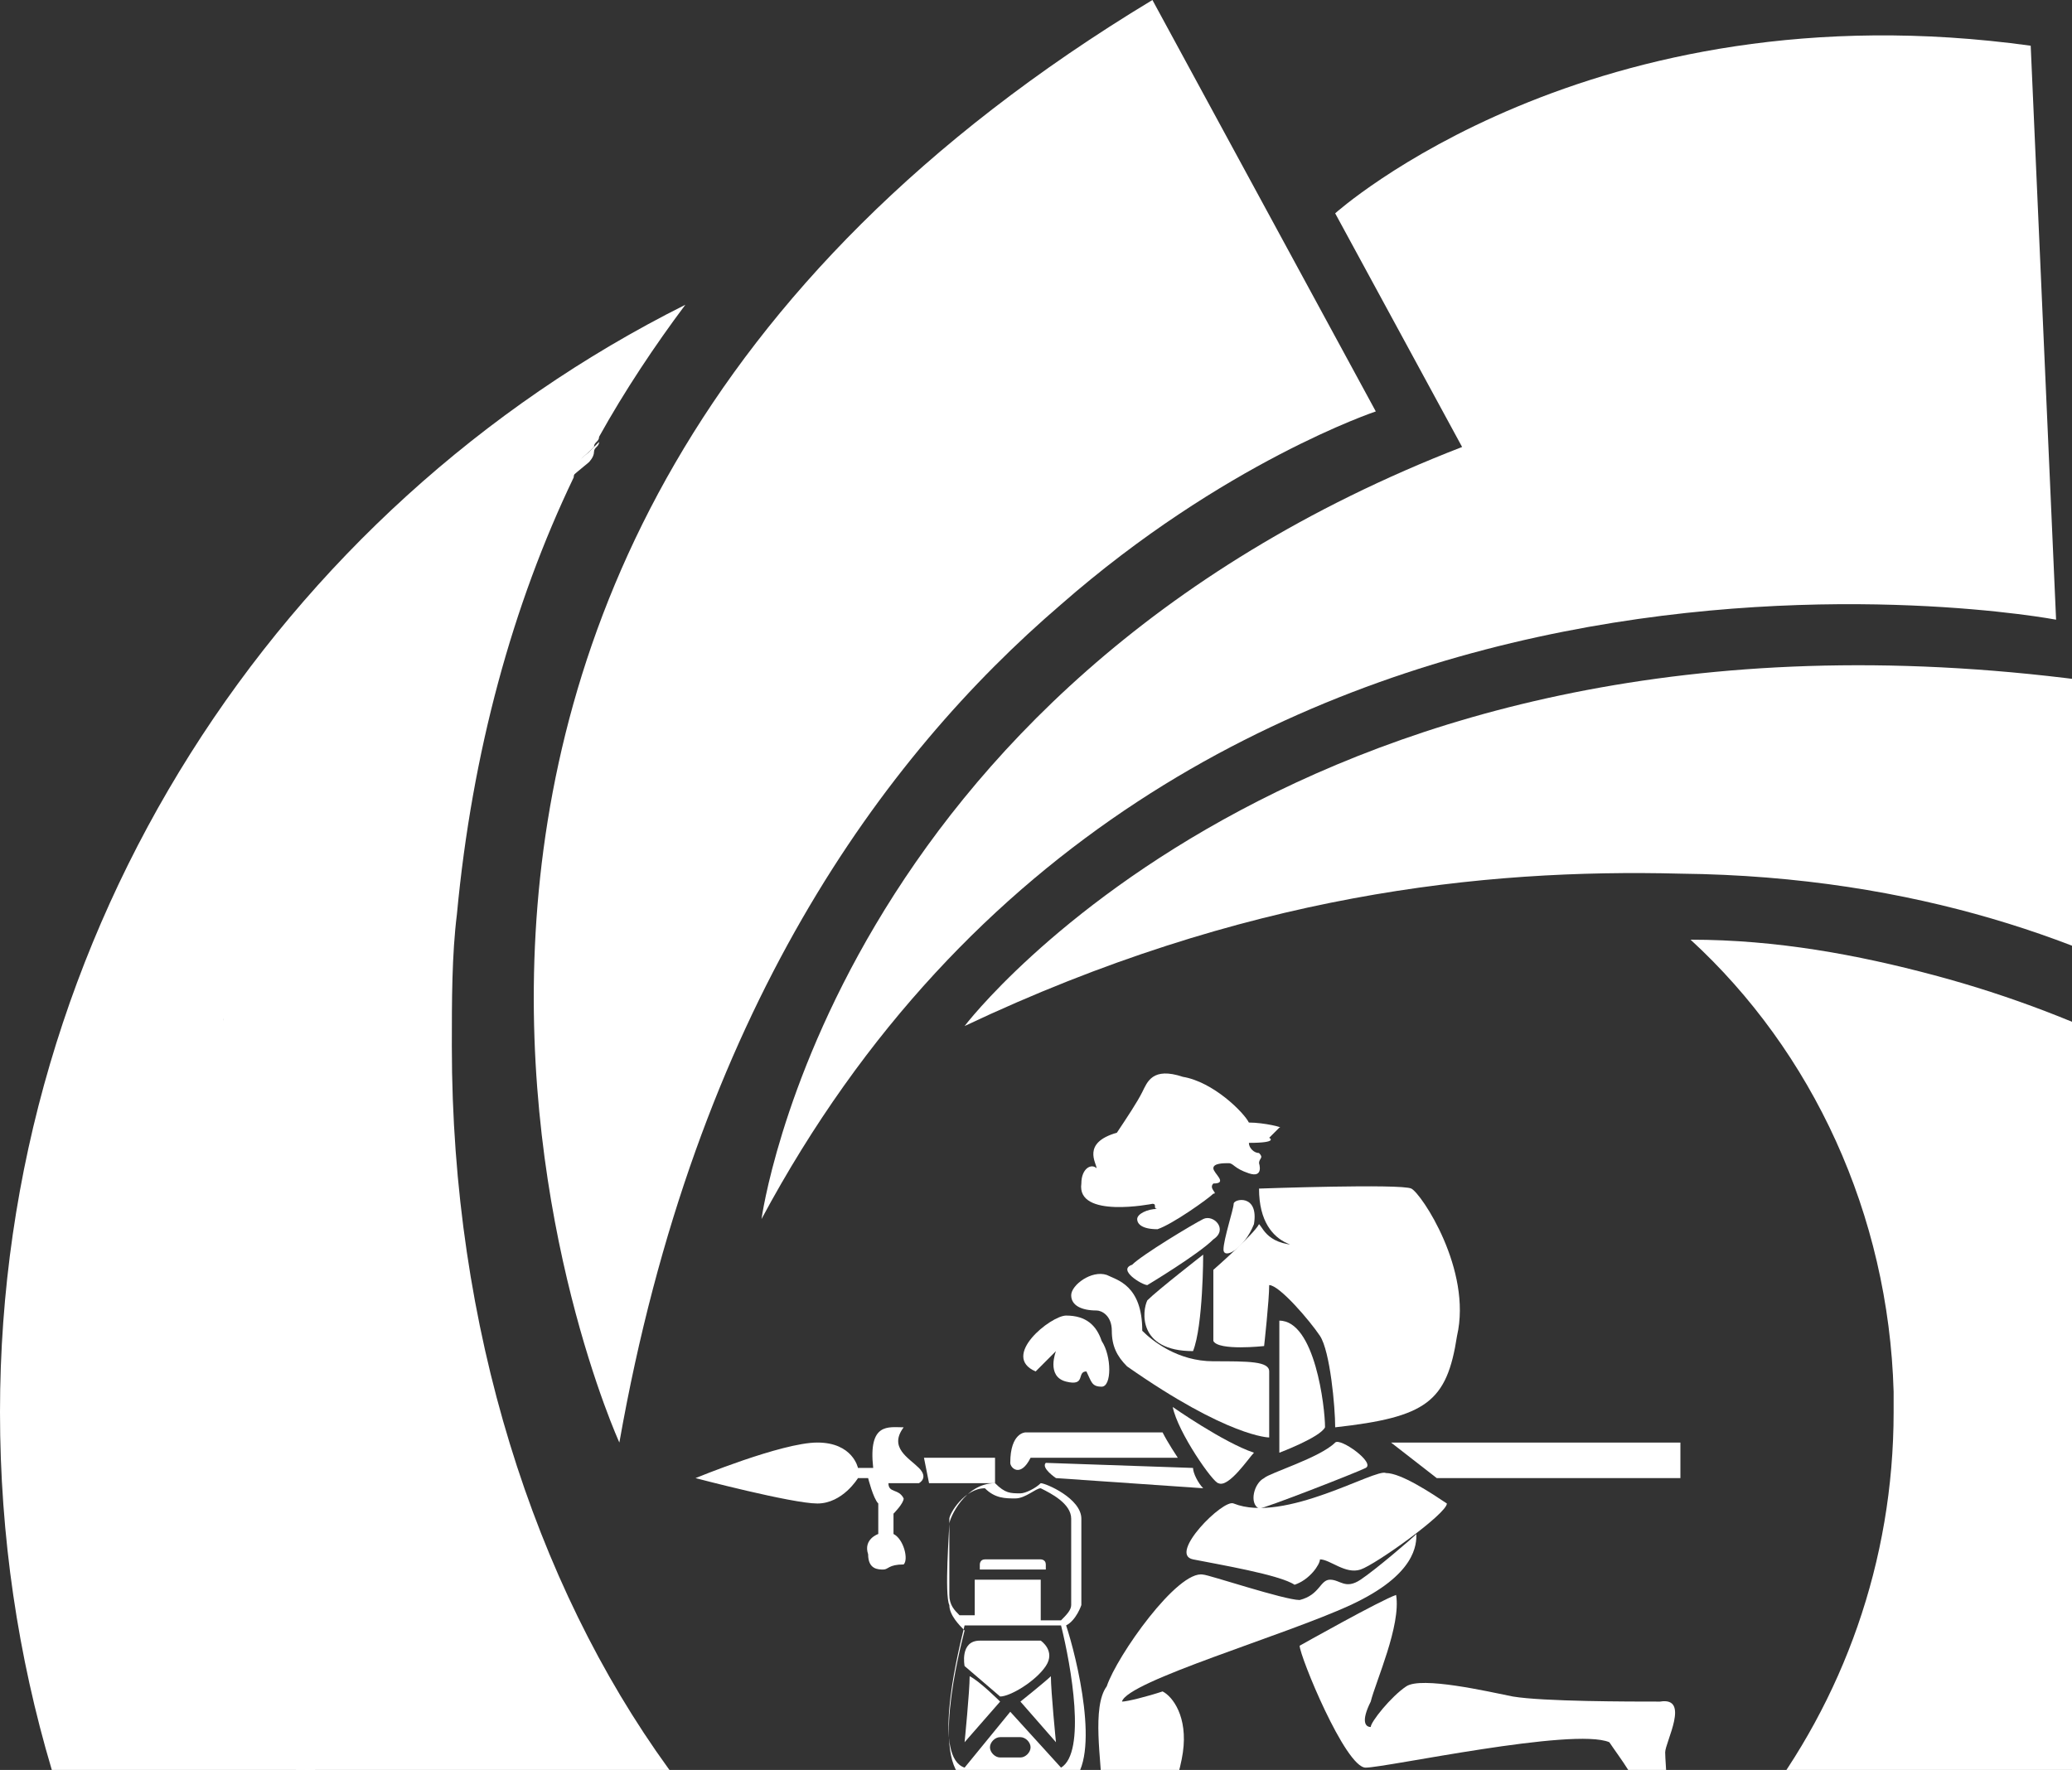 <svg width="206" height="176" viewBox="0 0 206 176" fill="none" xmlns="http://www.w3.org/2000/svg">
<rect x="0" y="0" width="206" height="176" fill="#333333" stroke="none"/>
<path d="M245.806 140.414C245.806 143.95 245.806 146.981 245.301 150.516C244.292 165.164 240.254 178.801 234.702 191.428C232.178 196.479 229.654 201.53 226.626 206.076C204.922 240.422 166.563 263.656 122.651 263.656C103.975 263.656 86.31 259.615 70.158 252.039C28.77 232.34 0 189.913 0 140.414C0 92.431 27.76 50.509 68.139 30.305C65.111 34.346 62.082 38.892 59.559 43.438C59.559 43.943 59.054 43.943 59.054 44.448C57.54 45.963 56.026 46.973 54.511 48.488C52.492 50.004 50.978 52.024 48.959 54.044C48.455 54.55 47.95 55.055 47.95 55.56C47.445 56.065 46.94 56.57 46.94 57.075L44.921 59.095C43.407 60.611 42.398 62.126 41.388 63.641C36.341 70.207 32.303 77.784 28.77 85.36C28.265 86.37 28.265 86.875 27.76 87.885C27.256 88.895 27.256 89.906 26.751 90.411C25.237 91.421 25.237 91.926 25.237 92.431L23.723 96.977C23.218 97.987 23.218 98.997 22.713 100.007C22.713 100.512 22.208 101.018 22.208 101.523C22.208 102.533 21.704 103.543 21.704 104.553C21.199 107.079 20.189 110.109 20.189 113.14C20.189 114.15 20.189 114.655 19.685 115.665V128.292C19.685 161.628 34.827 191.428 59.054 211.127C77.729 226.279 101.452 235.371 127.193 235.371C150.411 235.371 172.115 227.795 189.78 215.167C202.904 206.076 213.503 193.954 221.074 179.811C222.083 177.791 223.093 176.276 224.102 174.255C230.159 161.123 233.692 146.981 234.197 131.828V128.292C234.197 124.757 234.197 121.221 233.692 117.685L234.197 118.191C235.711 119.706 237.226 121.221 239.244 122.231C240.759 119.706 242.273 117.18 244.292 115.16C245.301 119.706 245.806 124.757 246.311 129.302C245.301 133.343 245.806 136.879 245.806 140.414" fill="white"/>
<path d="M233.693 128.292V131.828C233.693 153.547 224.607 171.73 223.598 174.255C222.588 176.276 221.579 177.791 220.569 179.811C212.998 193.954 201.894 206.076 189.276 215.167C171.61 227.794 149.906 235.371 126.689 235.371C100.947 235.371 77.225 226.279 58.549 211.127C34.322 191.428 19.18 161.628 19.18 128.292V115.665C19.18 114.655 19.18 114.15 19.685 113.14C20.189 110.109 21.199 107.078 21.704 104.048C21.704 103.038 22.209 102.028 22.209 101.017C22.209 100.512 22.713 100.007 22.713 99.502C23.218 98.492 23.218 97.482 23.723 96.472C24.227 94.956 24.732 93.946 25.237 92.431C25.237 91.926 25.742 91.421 25.742 90.916C26.246 89.906 26.246 88.895 26.751 88.39C27.256 87.38 27.256 86.875 27.761 85.865C31.294 77.783 35.332 70.712 40.379 64.146C41.388 62.631 42.903 61.115 43.912 59.6C44.417 59.095 44.922 58.085 45.931 57.58C46.436 57.075 46.436 56.57 46.941 56.065C47.445 55.559 47.95 55.054 47.95 54.549C49.464 52.529 51.483 51.014 53.502 48.993C55.016 47.478 56.531 45.963 58.045 44.953C58.045 45.458 57.54 45.963 57.54 45.963C57.54 46.468 57.035 46.973 57.035 47.478C50.978 60.105 46.941 74.753 45.426 90.916C44.922 94.956 44.922 99.502 44.922 104.048C44.922 160.113 77.729 205.571 118.613 205.571H123.155C129.212 205.571 134.764 204.56 140.316 203.045C168.077 195.469 188.266 170.214 188.266 140.414V138.394C187.762 120.716 180.191 104.553 168.077 93.441C176.657 93.441 184.733 94.956 192.304 96.977C207.446 101.017 221.074 108.089 232.683 117.18L233.188 117.685C233.188 121.221 233.693 124.757 233.693 128.292" fill="white"/>
<path d="M233.692 128.292V131.828C233.692 155.062 223.598 174.255 223.598 174.761C222.588 176.781 221.579 178.296 220.569 180.317C212.998 194.459 201.894 206.581 189.276 216.178C171.105 229.31 148.897 236.381 126.184 236.381C101.452 236.381 77.225 227.795 58.044 212.137C32.808 191.428 18.675 161.123 18.675 128.798C18.675 96.472 33.312 65.662 58.549 44.953L59.559 43.943C59.559 44.448 59.054 44.448 59.054 44.953C59.054 45.458 58.549 45.963 58.549 45.963C33.817 66.167 20.189 96.472 20.189 128.292C20.189 160.618 34.322 190.418 59.559 211.127C77.729 226.785 101.452 235.371 126.184 235.371C148.897 235.371 170.096 228.3 188.771 215.168C201.389 206.076 212.493 193.449 220.064 179.811C221.074 177.791 222.083 176.276 223.093 174.255C223.093 174.255 233.692 154.557 233.188 131.828V128.292C233.188 124.757 233.188 121.221 232.683 118.191V117.686L233.188 118.191L233.692 118.696V128.292" fill="white"/>
<path d="M204.418 61.62C204.418 61.62 116.594 44.953 75.71 121.221C75.71 121.221 82.777 68.692 145.364 44.447L132.745 21.213C132.745 21.213 157.982 -1.515 201.894 4.546L204.418 61.62Z" fill="white"/>
<path d="M95.9 102.028C95.9 102.028 130.726 56.065 210.979 68.187L209.97 41.417C209.97 41.417 243.282 40.407 270.538 63.641L237.226 114.15C237.226 114.15 214.512 87.38 167.067 86.875C147.383 86.37 123.66 88.896 95.9 102.028Z" fill="white"/>
<path d="M114.575 119.706C114.575 119.706 107.004 121.221 107.509 117.686C107.509 116.17 108.518 115.665 109.023 116.17C109.023 115.665 107.509 113.645 111.042 112.635C112.051 111.119 113.061 109.604 113.565 108.594C114.07 107.584 114.575 106.069 117.603 107.079C120.632 107.584 123.66 110.614 124.165 111.624C125.679 111.624 127.698 112.13 127.193 112.13L126.184 113.14C126.184 113.14 127.193 113.645 124.165 113.645C124.165 114.15 124.67 114.655 125.174 114.655C125.679 115.16 125.174 115.16 125.174 115.665C125.174 115.665 125.679 117.18 124.165 116.675C122.651 116.17 122.651 115.665 122.146 115.665C121.641 115.665 120.632 115.665 120.632 116.17C120.632 116.675 122.146 117.686 120.632 117.686C120.127 118.191 121.137 118.696 120.632 118.696C120.127 119.201 116.594 121.726 115.08 122.231C113.565 122.231 113.061 121.726 113.061 121.221C113.061 120.716 114.07 120.211 115.08 120.211C114.575 120.211 115.08 119.706 114.575 119.706" fill="white"/>
<path d="M114.07 127.787C113.565 127.787 111.042 126.272 112.556 125.767C113.565 124.757 118.613 121.726 119.622 121.221C120.632 120.716 122.146 122.231 120.632 123.241C119.118 124.757 114.07 127.787 114.07 127.787" fill="white"/>
<path d="M121.641 124.251C121.641 123.241 122.651 120.211 122.651 119.706C122.651 119.201 125.174 118.696 124.67 121.726C123.66 124.251 121.641 125.262 121.641 124.251" fill="white"/>
<path d="M125.174 118.191C125.174 118.191 139.307 117.686 140.317 118.191C141.326 118.696 146.373 126.272 144.859 132.838C143.85 139.404 141.831 140.92 132.745 141.93C132.745 139.91 132.241 134.354 131.231 132.838C130.222 131.323 127.193 127.787 126.184 127.787C126.184 129.303 125.679 133.849 125.679 133.849C125.679 133.849 121.137 134.354 120.632 133.343V126.272C120.632 126.272 124.67 122.737 125.174 121.726C125.679 122.231 126.184 124.252 130.727 123.747C130.727 124.252 125.174 124.757 125.174 118.191" fill="white"/>
<path d="M119.622 124.757C119.622 124.757 115.08 128.292 114.07 129.303C113.565 130.313 113.061 134.353 118.613 134.353C119.622 131.828 119.622 124.757 119.622 124.757" fill="white"/>
<path d="M109.023 130.313C107.509 130.313 106.499 129.808 106.499 128.797C106.499 127.787 108.518 126.272 110.032 126.777C111.042 127.282 113.565 127.787 113.565 132.333C114.575 133.343 117.099 135.363 120.632 135.363C124.165 135.363 126.184 135.363 126.184 136.374V142.94C126.184 142.94 122.146 142.94 112.051 135.869C111.042 134.858 110.537 133.848 110.537 132.333C110.537 130.818 109.528 130.313 109.023 130.313" fill="white"/>
<path d="M105.994 130.818C104.48 130.818 99.433 134.858 102.966 136.374L104.985 134.353C104.985 134.353 103.975 136.879 105.994 137.384C108.013 137.889 107.004 136.374 108.013 136.374C108.518 137.384 108.518 137.889 109.528 137.889C110.537 137.889 110.537 134.858 109.528 133.343C109.023 131.828 108.013 130.818 105.994 130.818" fill="white"/>
<path d="M127.193 131.323V144.455C127.193 144.455 131.231 142.94 131.736 141.93C131.736 139.909 130.727 131.323 127.193 131.323Z" fill="white"/>
<path d="M116.594 139.909C116.594 139.909 121.641 143.445 124.67 144.455C124.165 144.96 122.146 147.991 121.136 147.486C120.632 147.486 117.099 142.435 116.594 139.909" fill="white"/>
<path d="M91.862 144.96H98.928V147.484H92.367L91.862 144.96Z" fill="white"/>
<path d="M167.067 143.445H138.297L142.84 146.978H167.067V143.445Z" fill="white"/>
<path d="M132.745 143.445C133.25 142.94 136.783 145.466 135.774 145.971C134.764 146.476 125.679 150.011 125.174 150.011C124.165 149.506 124.67 147.486 125.679 146.981C126.184 146.476 131.231 144.96 132.745 143.445Z" fill="white"/>
<path d="M122.651 149.506C121.641 149.001 116.089 154.557 118.613 155.062C121.136 155.567 127.193 156.577 128.708 157.587C130.222 157.082 131.231 155.567 131.231 155.062C132.241 155.062 133.755 156.577 135.269 156.072C136.783 155.567 143.85 150.516 143.85 149.506C142.335 148.496 139.307 146.476 137.793 146.476C136.783 145.97 127.698 151.526 122.651 149.506Z" fill="white"/>
<path d="M119.622 156.577C120.127 156.577 127.698 159.103 129.212 159.103C131.231 158.598 131.231 157.082 132.241 157.082C133.25 157.082 133.755 158.093 135.269 157.082C136.783 156.072 140.316 153.042 140.821 152.537C140.821 153.547 140.821 156.577 134.26 159.608C127.698 162.638 112.051 167.184 111.547 169.205C112.051 169.205 114.07 168.699 115.584 168.194C116.594 168.699 118.108 170.72 117.603 174.255C117.099 177.791 114.575 183.347 114.575 184.862V194.459C114.575 194.964 116.089 199.51 114.07 199.005C112.051 198.5 111.042 198.5 110.032 199.005C109.023 199.005 107.509 200.52 106.499 200.015C104.985 200.015 102.966 199.005 102.966 198.5C102.966 197.995 104.48 197.995 105.994 197.489C107.509 196.984 108.013 195.469 110.537 194.459C110.537 192.944 109.528 180.316 109.528 177.791C109.528 175.266 108.518 169.71 110.032 167.689C111.042 164.659 117.099 156.072 119.622 156.577" fill="white"/>
<path d="M129.212 163.649C129.212 164.659 133.755 175.771 135.774 175.771C137.793 175.771 156.468 171.73 160.001 173.245C161.011 174.76 163.03 177.286 163.03 178.801C163.03 178.801 163.534 182.337 163.03 182.842C163.534 182.842 165.048 182.337 165.553 181.327C166.058 180.316 165.553 175.266 165.553 174.255C165.553 173.245 168.077 168.699 165.048 169.204C162.02 169.204 153.44 169.204 150.411 168.699C147.887 168.194 141.326 166.679 139.812 167.689C138.298 168.699 136.279 171.225 136.279 171.73C135.774 171.73 135.269 171.225 136.279 169.204C136.783 167.184 139.307 161.628 138.802 158.598C137.288 159.103 129.212 163.649 129.212 163.649" fill="white"/>
<path d="M118.613 145.97C118.613 146.475 119.117 147.484 119.622 147.989L104.985 146.98C104.985 146.98 103.471 145.97 103.975 145.465L118.613 145.97Z" fill="white"/>
<path d="M102.461 144.96H117.099C117.099 144.96 116.089 143.445 115.584 142.435H101.957C101.957 142.435 100.442 142.435 100.442 145.465C100.442 145.97 101.452 146.98 102.461 144.96" fill="white"/>
<path d="M88.329 147.486H91.357C91.357 147.486 92.367 146.981 91.357 145.971C90.348 144.96 88.329 143.95 89.843 141.93C88.329 141.93 86.31 141.425 86.814 145.971H85.3C85.3 145.971 84.796 143.445 81.262 143.445C77.729 143.445 69.149 146.981 69.149 146.981C69.149 146.981 78.739 149.506 81.262 149.506C83.786 149.506 85.3 146.981 85.3 146.981H86.31C86.31 146.981 86.814 149.001 87.319 149.506V152.537C87.319 152.537 85.805 153.042 86.31 154.557C86.31 156.072 87.319 156.072 87.824 156.072C88.329 156.072 88.329 155.567 89.843 155.567C90.348 155.062 89.843 153.042 88.833 152.537V150.516C88.833 150.516 89.843 149.506 89.843 149.001C89.338 147.991 88.329 148.496 88.329 147.486" fill="white"/>
<path d="M105.994 161.628C107.004 161.123 107.509 159.608 107.509 159.608V151.021C107.509 149.001 103.975 147.486 103.471 147.486C102.966 147.991 101.956 148.496 101.452 148.496C100.442 148.496 99.938 148.496 98.928 147.486C95.9 147.486 94.385 151.021 94.385 151.526C94.385 152.032 93.881 158.598 94.385 159.608C94.385 160.618 95.395 161.628 95.9 162.133C95.395 164.154 92.367 175.771 96.404 177.286V179.306H106.499V177.286C109.528 174.761 107.004 164.659 105.994 161.628M94.385 151.021C94.385 150.516 95.9 147.991 97.919 147.991C98.928 149.001 99.938 149.001 100.947 149.001C101.956 149.001 102.966 147.991 103.471 147.991C104.48 148.496 106.499 149.506 106.499 151.021V159.608C106.499 160.113 105.994 160.618 105.49 161.123H103.471V157.082H96.909V160.618H95.395C94.89 160.113 94.385 159.608 94.385 158.598V151.021M101.452 174.761H99.433C98.928 174.761 98.423 174.255 98.423 173.75C98.423 173.245 98.928 172.74 99.433 172.74H101.452C101.956 172.74 102.461 173.245 102.461 173.75C102.461 174.255 101.956 174.761 101.452 174.761ZM105.49 175.771L100.442 170.215L95.9 175.771C92.871 174.761 94.89 165.669 95.9 161.628H105.49C106.499 165.669 108.013 174.255 105.49 175.771Z" fill="white"/>
<path d="M103.975 165.669C104.985 164.154 103.471 163.143 103.471 163.143H97.414C95.395 163.143 95.9 165.669 95.9 165.669L99.433 168.699C100.442 168.699 102.966 167.184 103.975 165.669" fill="white"/>
<path d="M101.452 169.204L104.985 173.245C104.985 173.245 104.48 168.194 104.48 166.679C103.975 167.184 101.452 169.204 101.452 169.204" fill="white"/>
<path d="M96.404 166.679C96.404 168.194 95.9 173.245 95.9 173.245L99.433 169.204C99.433 169.204 97.414 167.184 96.404 166.679" fill="white"/>
<path d="M103.471 156.072H103.975V155.567C103.975 155.062 103.471 155.062 103.471 155.062H97.919C97.414 155.062 97.414 155.567 97.414 155.567V156.072H97.919H103.471Z" fill="white"/>
<path d="M61.578 143.445C61.578 143.445 21.704 56.065 114.575 0L136.783 40.912C136.783 40.912 121.641 45.963 105.49 60.105C87.824 75.258 69.149 100.512 61.578 143.445" fill="white"/>
</svg>
